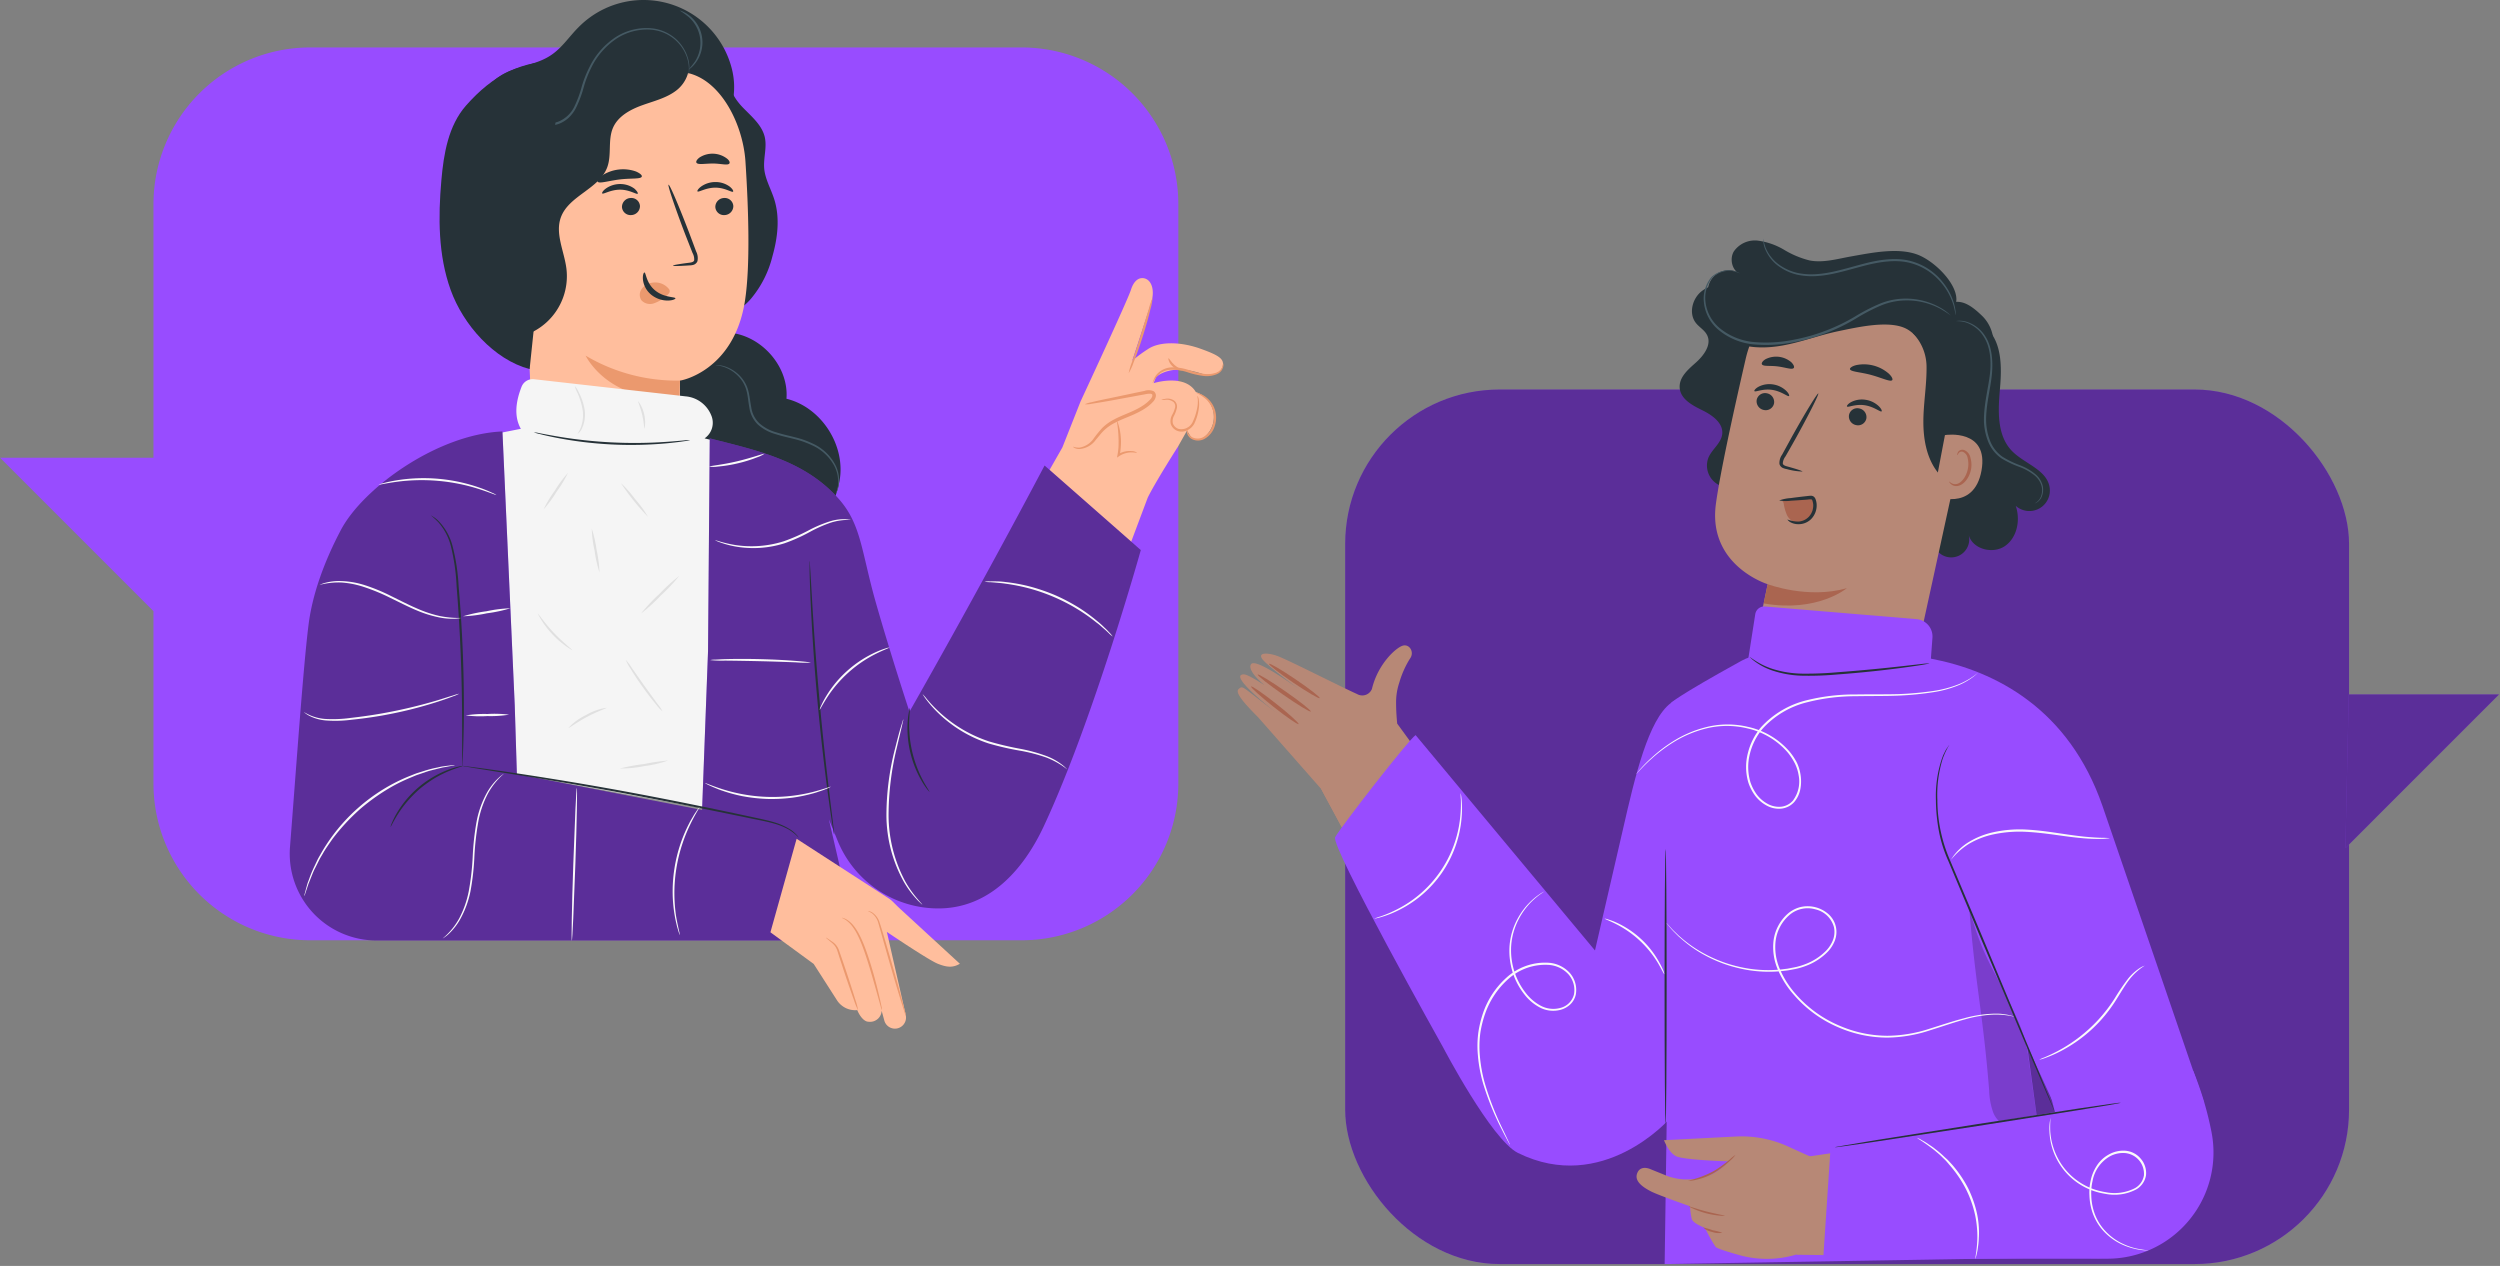 <svg xmlns="http://www.w3.org/2000/svg" width="628" height="318" style=""><rect width="100%" height="100%" fill="#808080" stroke="none"/><rect id="backgroundrect" width="100%" height="100%" x="0" y="0" fill="none" stroke="none"/><g class="currentLayer" style=""><title>Layer 1</title><g id="freepik--character-2--inject-2" class=""><rect x="337.91" y="97.848" width="252.17" height="219.68" rx="38.79" style="fill:#984CFF" id="svg_1"/><g style="opacity:0.4" id="svg_2"><rect x="337.91" y="97.848" width="252.17" height="219.68" rx="38.79" id="svg_3"/></g><polygon points="590.01,174.428 627.78,174.428 589.16,213.058 590.01,174.428 " style="fill:#984CFF" id="svg_4"/><g style="opacity:0.4" id="svg_5"><polygon points="590.01,174.428 627.78,174.428 589.16,213.058 590.01,174.428 " id="svg_6"/></g><path d="M331.87,198.178 l-15.83,-18 c-4.28,-4.28 -5.75,-6.34 -4.89,-7.09 c1.14,-1 0.65,-0.67 9.54,6 c0,0 -12.6,-9.63 -8.23,-9.69 c0.77,0 2.91,1.24 5.2,2.74 c-3.12,-2.65 -4,-4.44 -3.39,-5.29 c1,-1.48 8.72,3.87 12.27,6.44 c-2.9,-2.16 -8.43,-6.35 -9.4,-7.67 c-1.34,-1.8 1.37,-1.65 3.57,-0.9 c2.47,0.84 16.12,7.81 20.16,9.61 a2.61,2.61 0 0 0 3.76,-1.27 c1.49,-6.26 6,-10.33 7.72,-10.86 s3.05,1.67 1.82,3.27 A23.86,23.86 0 0 0 351.51,171.448 a15.47,15.47 0 0 0 -0.81,5.13 c0,2 0.14,3.73 0.27,5.18 l14.47,19.85 l-24.2,14 z" style="fill:#b78876" id="svg_7"/><path d="M326.21,181.888 c-0.16,0.22 -3,-1.71 -6.28,-4.32 s-5.84,-4.91 -5.65,-5.12 s3,1.73 6.28,4.32 S326.35,181.658 326.21,181.888 z" style="fill:#aa6550" id="svg_8"/><path d="M329.27,178.728 c-0.16,0.23 -3.27,-1.67 -6.95,-4.23 s-6.54,-4.83 -6.38,-5.05 s3.27,1.66 6.95,4.22 S329.43,178.498 329.27,178.728 z" style="fill:#aa6550" id="svg_9"/><path d="M331.51,175.368 c-0.16,0.23 -3.14,-1.51 -6.65,-3.89 s-6.23,-4.49 -6.08,-4.73 s3.13,1.51 6.65,3.89 S331.66,175.138 331.51,175.368 z" style="fill:#aa6550" id="svg_10"/><path d="M352.32,184.448 l57.68,73.14 l-13.21,30.75 s-15.82,-3.5 -20.62,-10.16 s-44.3,-80 -44.3,-80 z" style="fill:#b78876" id="svg_11"/><path d="M498.74,82.128 c4.15,3.6 4.14,9.94 3.66,15.41 s-0.85,11.7 2.94,15.68 c3.13,3.28 8.8,4.71 9.52,9.18 a5.15,5.15 0 0 1 -8.51,4.67 c1.22,3.53 0.38,7.94 -2.68,10.08 s-8.19,0.82 -9.14,-2.79 a4.53,4.53 0 1 1 -8.89,1.62 " style="fill:#263238" id="svg_12"/><path d="M439.31,119.048 A5.46,5.46 0 1 1 429.21,114.838 c0.95,-2.08 3.2,-3.58 3.42,-5.86 c0.26,-2.75 -2.55,-4.72 -5,-5.92 s-5.41,-2.76 -5.68,-5.52 s2.12,-4.73 4.11,-6.51 s4,-4.54 2.73,-6.91 c-0.63,-1.22 -1.94,-1.91 -2.79,-3 c-1.87,-2.38 -0.89,-6.17 1.5,-8 s5.69,-2.12 8.67,-1.59 s5.78,1.77 8.68,2.64 a36.21,36.21 0 0 0 28.84,-3.78 " style="fill:#263238" id="svg_13"/><path d="M457.02,183.538 a20.08,20.08 0 0 0 23.59,-15.4 l14.19,-65.06 a28.87,28.87 0 0 0 -22.27,-34.9 l-1.48,-0.22 a29.06,29.06 0 0 0 -32.55,22.25 c-3.16,13.73 -6.47,28.94 -7.47,36.41 c-2.07,15.47 13,20.13 13,20.13 l-2.71,13 a20.08,20.08 0 0 0 15.68,23.76 z" style="fill:#b78876" id="svg_14"/><path d="M441.28,100.448 a2.24,2.24 0 0 0 1.8,2.54 a2.13,2.13 0 0 0 2.56,-1.65 a2.22,2.22 0 0 0 -1.79,-2.54 A2.14,2.14 0 0 0 441.28,100.448 z" style="fill:#263238" id="svg_15"/><path d="M440.71,98.248 c0.23,0.33 2.08,-0.67 4.46,-0.31 s3.93,1.79 4.23,1.54 c0.15,-0.11 -0.06,-0.67 -0.73,-1.33 a6.12,6.12 0 0 0 -3.34,-1.59 a5.89,5.89 0 0 0 -3.6,0.6 C440.92,97.618 440.6,98.098 440.71,98.248 z" style="fill:#263238" id="svg_16"/><path d="M464.47,104.248 a2.23,2.23 0 0 0 1.8,2.54 a2.13,2.13 0 0 0 2.56,-1.66 a2.22,2.22 0 0 0 -1.8,-2.53 A2.12,2.12 0 0 0 464.47,104.248 z" style="fill:#263238" id="svg_17"/><path d="M463.97,102.108 c0.23,0.32 2.08,-0.67 4.45,-0.31 s3.94,1.79 4.24,1.54 c0.14,-0.11 -0.06,-0.67 -0.74,-1.33 a6.12,6.12 0 0 0 -3.34,-1.59 a5.89,5.89 0 0 0 -3.6,0.6 C464.21,101.448 463.85,101.958 463.97,102.108 z" style="fill:#263238" id="svg_18"/><path d="M452.78,118.448 c0,-0.14 -1.41,-0.61 -3.75,-1.26 c-0.6,-0.15 -1.15,-0.36 -1.19,-0.79 a3.14,3.14 0 0 1 0.66,-1.73 q1.19,-2.07 2.47,-4.35 c3.45,-6.21 6,-11.34 5.79,-11.48 s-3.25,4.78 -6.7,11 l-2.4,4.38 a3.6,3.6 0 0 0 -0.66,2.34 a1.54,1.54 0 0 0 0.87,1 a4.26,4.26 0 0 0 1,0.29 A15.94,15.94 0 0 0 452.78,118.448 z" style="fill:#263238" id="svg_19"/><path d="M464.71,92.718 c0.14,0.68 2.56,0.72 5.29,1.46 s4.87,1.83 5.33,1.31 c0.2,-0.25 -0.1,-0.92 -0.91,-1.67 a9.52,9.52 0 0 0 -8.09,-2.11 C465.21,91.968 464.66,92.448 464.71,92.718 z" style="fill:#263238" id="svg_20"/><path d="M442.59,91.508 c0.34,0.6 2,0.28 4,0.54 s3.58,0.9 4,0.39 c0.21,-0.25 0,-0.83 -0.62,-1.45 a5.87,5.87 0 0 0 -6.5,-0.74 C442.75,90.698 442.44,91.218 442.59,91.508 z" style="fill:#263238" id="svg_21"/><path d="M480.52,83.688 l0.07,0.08 a12.26,12.26 0 0 1 3.36,8.52 v0.31 c0,4.5 -0.81,9 -0.8,13.45 s0.87,9.19 3.68,12.69 c1.15,1.45 3.39,2.65 4.7,1.35 a3.8,3.8 0 0 0 0.85,-1.94 c2.38,-10.51 6.66,-19.51 8.27,-30.63 a9.47,9.47 0 0 0 -2.77,-8.2 c-2.08,-2 -4.67,-4.16 -7.44,-3.31 s-6.82,5.2 -9.13,7 " style="fill:#263238" id="svg_22"/><path d="M488.57,109.298 c0.28,-0.08 11.07,-1.59 9.18,8.92 s-12,6.45 -12,6.14 S488.57,109.298 488.57,109.298 z" style="fill:#b78876" id="svg_23"/><path d="M489.67,120.958 s0.16,0.16 0.44,0.35 a1.87,1.87 0 0 0 1.37,0.28 c1.18,-0.21 2.43,-1.8 2.82,-3.69 a6.16,6.16 0 0 0 0,-2.71 a2.16,2.16 0 0 0 -1.13,-1.65 a0.94,0.94 0 0 0 -1.17,0.31 c-0.19,0.26 -0.16,0.49 -0.22,0.49 s-0.19,-0.21 0,-0.63 a1.16,1.16 0 0 1 0.53,-0.58 a1.41,1.41 0 0 1 1.06,-0.09 a2.63,2.63 0 0 1 1.62,2 a6.31,6.31 0 0 1 0.11,3 c-0.45,2.11 -1.89,3.89 -3.48,4.06 a2,2 0 0 1 -1.63,-0.58 C489.64,121.208 489.63,120.968 489.67,120.958 z" style="fill:#aa6550" id="svg_24"/><path d="M490.56,77.698 c3.22,-3.85 -3,-10.95 -8,-13.36 s-12.2,-0.87 -17.64,0.09 c-3.43,0.61 -6.91,1.65 -10.33,1 a23.28,23.28 0 0 1 -6.44,-2.69 A17.43,17.43 0 0 0 441.61,60.448 a6.44,6.44 0 0 0 -6.07,2.71 c-1.19,2 -0.36,5.13 1.88,5.78 a5.24,5.24 0 1 0 -2.79,9.4 c-1.33,-1.36 -3.91,0.19 -4,2.09 s1.41,3.51 3,4.52 c4.11,2.58 9.33,2.71 14.11,1.85 s9.36,-2.64 14.12,-3.62 s12.75,-2.84 17.05,-0.57 c3.16,1.66 4.9,6 6.91,5.41 a6.53,6.53 0 0 0 4,-4.26 a19,19 0 0 0 0.67,-6 " style="fill:#263238" id="svg_25"/><path d="M511.13,126.448 a1.62,1.62 0 0 0 0.55,-0.24 a3.13,3.13 0 0 0 1.14,-1.3 a4.59,4.59 0 0 0 0.34,-2.72 a5.46,5.46 0 0 0 -1.88,-3.08 a13.7,13.7 0 0 0 -3.79,-2.21 a24.61,24.61 0 0 1 -4.43,-2.14 a8.84,8.84 0 0 1 -3.21,-4.17 a14.62,14.62 0 0 1 -0.93,-5.68 c0.1,-4 1.21,-7.75 1.48,-11.28 s-0.18,-6.84 -1.68,-9.13 a8.47,8.47 0 0 0 -5,-3.75 a5.84,5.84 0 0 0 -1.71,-0.17 a2.21,2.21 0 0 0 -0.59,0.09 a8.72,8.72 0 0 1 2.25,0.28 a8.44,8.44 0 0 1 4.72,3.75 c1.39,2.22 1.87,5.44 1.52,8.89 s-1.42,7.2 -1.54,11.31 a15,15 0 0 0 1,5.88 a9.32,9.32 0 0 0 3.43,4.39 a25.25,25.25 0 0 0 4.53,2.14 a13.7,13.7 0 0 1 3.71,2.08 a5.25,5.25 0 0 1 1.84,2.86 a4.34,4.34 0 0 1 -0.24,2.57 A3.44,3.44 0 0 1 511.13,126.448 z" style="fill:#455a64" id="svg_26"/><path d="M437.08,68.688 a1.81,1.81 0 0 0 -0.46,-0.25 a3.88,3.88 0 0 0 -0.58,-0.23 a5,5 0 0 0 -0.85,-0.21 a6.33,6.33 0 0 0 -5.3,1.62 h0 a8.48,8.48 0 0 0 -1.88,6.26 a10.42,10.42 0 0 0 3.86,7.13 a16.13,16.13 0 0 0 8.74,3.51 a35.64,35.64 0 0 0 10.38,-0.63 a46.92,46.92 0 0 0 15.3,-5.92 a46.57,46.57 0 0 1 6.32,-3.27 a16.8,16.8 0 0 1 6,-1.23 a17.91,17.91 0 0 1 8.62,2 a30,30 0 0 1 2.79,1.77 a12.26,12.26 0 0 0 -2.69,-2 a17.64,17.64 0 0 0 -8.73,-2.23 a17.22,17.22 0 0 0 -6.16,1.19 a47.17,47.17 0 0 0 -6.39,3.27 a47.22,47.22 0 0 1 -15.16,5.81 a35.41,35.41 0 0 1 -10.23,0.65 a15.75,15.75 0 0 1 -8.49,-3.36 a10.05,10.05 0 0 1 -3.76,-6.81 a8.14,8.14 0 0 1 1.72,-6 h0 a6.21,6.21 0 0 1 5.06,-1.67 A10.81,10.81 0 0 1 437.08,68.688 z" style="fill:#455a64" id="svg_27"/><path d="M442.93,59.938 a6,6 0 0 0 0.37,2.36 a9.92,9.92 0 0 0 4.14,5 a12.41,12.41 0 0 0 4.19,1.74 a17.78,17.78 0 0 0 5.2,0.27 c3.67,-0.27 7.51,-1.53 11.54,-2.57 s8.06,-1.59 11.54,-0.66 a15,15 0 0 1 7.84,5.09 a15.59,15.59 0 0 1 3,5.64 c0.4,1.47 0.45,2.33 0.52,2.32 a4.77,4.77 0 0 0 0,-0.62 a12.43,12.43 0 0 0 -0.29,-1.75 a15.08,15.08 0 0 0 -2.91,-5.83 a15.29,15.29 0 0 0 -8,-5.33 c-3.6,-1 -7.74,-0.43 -11.79,0.62 s-7.86,2.31 -11.45,2.6 a17.62,17.62 0 0 1 -5.07,-0.21 a12.45,12.45 0 0 1 -4.08,-1.62 a10,10 0 0 1 -4.14,-4.74 A14.24,14.24 0 0 1 442.93,59.938 z" style="fill:#455a64" id="svg_28"/><path d="M448.04,126.298 a11.38,11.38 0 0 0 0.81,3 a3.67,3.67 0 0 0 2.25,2 a3.28,3.28 0 0 0 3,-0.91 a5.31,5.31 0 0 0 1.41,-2.94 c0.16,-1 0,-2.25 -1,-2.57 a2.56,2.56 0 0 0 -1.23,0 l-5.54,1 " style="fill:#aa6550" id="svg_29"/><path d="M449.01,130.498 a7.8,7.8 0 0 0 2.76,0.52 a3.92,3.92 0 0 0 2.58,-1.18 a4.16,4.16 0 0 0 1.11,-3.23 a3.64,3.64 0 0 0 -0.2,-0.88 c-0.13,-0.27 -0.09,-0.25 -0.32,-0.28 s-0.59,0 -0.89,0.05 l-0.93,0.07 c-1.2,0.09 -2.28,0.16 -3.19,0.21 a9.52,9.52 0 0 1 -3,-0.06 a10.17,10.17 0 0 1 2.91,-0.6 c0.9,-0.13 2,-0.26 3.17,-0.4 l0.92,-0.1 a9,9 0 0 1 1,-0.09 a1.25,1.25 0 0 1 0.73,0.26 a1.46,1.46 0 0 1 0.41,0.61 a4.34,4.34 0 0 1 0.26,1.12 a4.91,4.91 0 0 1 -1.43,3.93 a4.47,4.47 0 0 1 -3.17,1.23 a4.14,4.14 0 0 1 -2.18,-0.61 C449.21,130.788 448.98,130.538 449.01,130.498 z" style="fill:#263238" id="svg_30"/><path d="M444.05,146.748 s10.08,3.82 19.89,1 c0,0 -7.4,6.21 -20.9,3.83 z" style="fill:#aa6550" id="svg_31"/><path d="M459.43,290.118 a11.59,11.59 0 0 1 -1.38,-1.06 c-0.43,-0.35 -1,-0.78 -1.61,-1.24 s-1.35,-1 -2.2,-1.55 s-1.73,-1.15 -2.76,-1.72 s-2.12,-1.17 -3.29,-1.77 a51.32,51.32 0 0 0 -16.32,-4.88 c-1.31,-0.14 -2.55,-0.3 -3.72,-0.33 s-2.26,-0.08 -3.25,-0.07 s-1.9,0.06 -2.69,0.09 s-1.47,0.09 -2,0.15 a10.53,10.53 0 0 1 -1.73,0.12 a13.16,13.16 0 0 1 1.71,-0.32 a20,20 0 0 1 2,-0.24 c0.79,-0.06 1.69,-0.17 2.7,-0.17 s2.1,-0.06 3.28,0 s2.44,0.16 3.76,0.28 a54.7,54.7 0 0 1 8.46,1.74 a53,53 0 0 1 8,3.19 c1.17,0.62 2.3,1.19 3.29,1.83 s1.93,1.21 2.75,1.79 s1.54,1.14 2.17,1.62 s1.15,0.94 1.56,1.32 A10.54,10.54 0 0 1 459.43,290.118 z" style="fill:#fafafa" id="svg_32"/><path d="M400.66,238.758 l8.2,-35.53 c3.14,-13.36 6.86,-26.2 13.11,-27.72 v4.13 L419.29,281.148 s-16.71,19 -38,8.46 c-6.66,-3.31 -18.81,-26.56 -18.81,-26.56 S334.21,212.608 335.39,210.318 s18.45,-24.55 20.21,-25.66 z" style="fill:#984CFF" id="svg_33"/><path d="M485.04,165.448 c16.3,3.12 34.65,12.63 43.1,37 c3.08,8.9 25.52,74.51 25.52,74.51 l-38.27,-0.8 L509.21,262.648 l3,21.95 l2.59,31.3 l-96.64,1.63 l0.68,-47.16 l0.93,-93.8 s1.08,-1.42 17.75,-10.61 C447.86,160.248 485.04,165.448 485.04,165.448 z" style="fill:#984CFF" id="svg_34"/><g style="opacity:0.2" id="svg_35"><path d="M494.68,228.188 c1.59,19.8 3.41,25.92 5,45.72 a17.58,17.58 0 0 0 1,5.5 a6,6 0 0 0 4,3.65 c2.82,0.57 6.48,2.61 7.27,-0.15 l-2.67,-19.07 a37.61,37.61 0 0 0 -2.64,-8.05 c-5.93,-13.17 -8.12,-13.94 -12,-27.6 " id="svg_36"/></g><path d="M437.51,176.108 l0.32,-2.06 l3.09,-19.76 a2.3,2.3 0 0 1 2.46,-1.94 l38.05,3.18 a4.37,4.37 0 0 1 4,4.68 l-0.85,11.48 l-11.88,15.5 l-17.11,2.67 " style="fill:#984CFF" id="svg_37"/><path d="M418.4,213.258 c0.15,0 0.26,15.48 0.26,34.57 s-0.11,34.57 -0.26,34.57 s-0.26,-15.48 -0.26,-34.57 S418.26,213.258 418.4,213.258 z" style="fill:#263238" id="svg_38"/><path d="M516.21,279.338 s0,-0.07 -0.12,-0.22 s-0.19,-0.4 -0.32,-0.68 l-1.16,-2.63 l-4.17,-9.71 l-13.59,-32.11 c-2.64,-6.28 -5.15,-12.26 -7.43,-17.71 a33.36,33.36 0 0 1 -2.46,-8 a44.13,44.13 0 0 1 -0.66,-7.3 a29.44,29.44 0 0 1 1.52,-10.45 l0.31,-0.83 l0.35,-0.7 a6.14,6.14 0 0 1 0.6,-1.06 l0.42,-0.62 a1.75,1.75 0 0 1 0.16,-0.2 a20.55,20.55 0 0 0 -1.65,3.48 a30.24,30.24 0 0 0 -1.34,10.38 a38.16,38.16 0 0 0 3.19,15.15 l7.47,17.69 l13.45,32.17 l4,9.77 l1.07,2.67 l0.27,0.7 A1.21,1.21 0 0 1 516.21,279.338 z" style="fill:#263238" id="svg_39"/><path d="M496.9,168.938 a12.53,12.53 0 0 1 -1.11,1 a17.19,17.19 0 0 1 -3.65,2.13 a27.4,27.4 0 0 1 -6.42,1.8 a79.61,79.61 0 0 1 -8.8,0.87 c-3.28,0.14 -6.86,0.08 -10.7,0.15 a49.52,49.52 0 0 0 -12.1,1.48 a22.3,22.3 0 0 0 -11.38,6.71 a15.71,15.71 0 0 0 -3.16,6.24 a13.36,13.36 0 0 0 0.12,7.15 a11.35,11.35 0 0 0 1.67,3.2 a8.43,8.43 0 0 0 2.7,2.28 a5.88,5.88 0 0 0 3.34,0.7 a4.57,4.57 0 0 0 2.94,-1.5 a8,8 0 0 0 1.48,-6.33 a10.39,10.39 0 0 0 -1,-3.12 a15.25,15.25 0 0 0 -1.77,-2.69 a18.84,18.84 0 0 0 -10.26,-6.07 a21.79,21.79 0 0 0 -10.49,0.12 a28.76,28.76 0 0 0 -8,3.43 a38.24,38.24 0 0 0 -5.32,4 c-1.37,1.2 -2.34,2.24 -3,2.92 l-0.74,0.8 a1.84,1.84 0 0 1 -0.27,0.26 a32.57,32.57 0 0 1 3.9,-4.13 a36,36 0 0 1 5.3,-4.06 a28.71,28.71 0 0 1 8.1,-3.54 a22,22 0 0 1 10.68,-0.18 a19.21,19.21 0 0 1 10.53,6.19 A15.68,15.68 0 0 1 451.31,191.448 a10.82,10.82 0 0 1 1,3.27 a10.5,10.5 0 0 1 -0.06,3.49 a6.93,6.93 0 0 1 -1.53,3.25 a5.07,5.07 0 0 1 -3.26,1.67 a6.33,6.33 0 0 1 -3.64,-0.75 a9,9 0 0 1 -2.87,-2.42 a11.85,11.85 0 0 1 -1.76,-3.36 a13.8,13.8 0 0 1 -0.12,-7.43 a16,16 0 0 1 3.27,-6.45 a22.88,22.88 0 0 1 11.64,-6.85 A49.71,49.71 0 0 1 466.21,174.448 c3.85,-0.06 7.43,0 10.69,-0.09 a80.12,80.12 0 0 0 8.77,-0.79 a28.36,28.36 0 0 0 6.4,-1.7 a18.27,18.27 0 0 0 3.66,-2 c0.4,-0.27 0.67,-0.52 0.87,-0.66 A2.08,2.08 0 0 1 496.9,168.938 z" style="fill:#fafafa" id="svg_40"/><path d="M529.97,210.558 a1.93,1.93 0 0 1 -0.43,0.07 c-0.28,0 -0.69,0.07 -1.23,0.09 a39.61,39.61 0 0 1 -4.53,-0.11 c-1.91,-0.14 -4.17,-0.43 -6.67,-0.78 s-5.24,-0.72 -8.14,-0.87 a31.38,31.38 0 0 0 -8.09,0.61 a20.4,20.4 0 0 0 -6.18,2.35 a17.79,17.79 0 0 0 -4.56,4 a1.42,1.42 0 0 1 0.22,-0.37 a7.2,7.2 0 0 1 0.72,-1 a13.78,13.78 0 0 1 3.43,-3 a20.1,20.1 0 0 1 6.26,-2.5 a30.69,30.69 0 0 1 8.23,-0.66 c2.93,0.15 5.68,0.55 8.18,0.92 s4.74,0.7 6.63,0.88 s3.44,0.26 4.5,0.27 A13.52,13.52 0 0 1 529.97,210.558 z" style="fill:#fafafa" id="svg_41"/><path d="M505.94,255.388 a20.15,20.15 0 0 0 -5.74,-0.49 a31.14,31.14 0 0 0 -6.67,1.19 c-2.55,0.69 -5.4,1.7 -8.6,2.69 a35.4,35.4 0 0 1 -10.78,1.87 a30.88,30.88 0 0 1 -12.28,-2.55 a30.55,30.55 0 0 1 -11.2,-8.14 a23.29,23.29 0 0 1 -4,-6.22 a14.22,14.22 0 0 1 -1.15,-7.51 a10.93,10.93 0 0 1 3.55,-6.69 a7.79,7.79 0 0 1 3.37,-1.72 a7.89,7.89 0 0 1 6.93,1.87 a6,6 0 0 1 1.8,3.11 a6.07,6.07 0 0 1 -0.27,3.51 a8.44,8.44 0 0 1 -1.87,2.87 a14.91,14.91 0 0 1 -5.49,3.49 a16.76,16.76 0 0 1 -3,0.83 c-0.5,0.09 -1,0.2 -1.49,0.27 l-1.49,0.18 a32.47,32.47 0 0 1 -10.91,-0.77 a34,34 0 0 1 -8.43,-3.24 a31.12,31.12 0 0 1 -5.61,-3.88 l-1,-0.87 l-0.82,-0.83 a13.89,13.89 0 0 1 -1.24,-1.34 l-0.72,-0.86 a2.08,2.08 0 0 1 -0.22,-0.3 a2.48,2.48 0 0 1 0.27,0.27 l0.75,0.82 a14.89,14.89 0 0 0 1.27,1.3 l0.83,0.81 l1,0.85 a31.58,31.58 0 0 0 5.61,3.77 a34,34 0 0 0 8.37,3.14 a32.13,32.13 0 0 0 10.79,0.7 l1.46,-0.18 c0.49,-0.08 1,-0.19 1.48,-0.28 a16.19,16.19 0 0 0 2.93,-0.82 a14.51,14.51 0 0 0 5.31,-3.39 a8,8 0 0 0 1.76,-2.71 a5.73,5.73 0 0 0 0.25,-3.23 a6.26,6.26 0 0 0 -4.67,-4.48 a7,7 0 0 0 -6.61,1.51 a10.33,10.33 0 0 0 -3.37,6.37 a13.87,13.87 0 0 0 1.1,7.23 a23.22,23.22 0 0 0 3.88,6.09 a30.14,30.14 0 0 0 11,8 a30.67,30.67 0 0 0 12.09,2.56 a35.16,35.16 0 0 0 10.68,-1.8 c3.19,-1 6,-1.94 8.63,-2.61 a30.92,30.92 0 0 1 6.73,-1.11 a19.94,19.94 0 0 1 2.49,0 c0.71,0.11 1.32,0.16 1.8,0.27 l1.09,0.27 A1.62,1.62 0 0 1 505.94,255.388 z" style="fill:#fafafa" id="svg_42"/><path d="M418.07,244.718 c-0.09,0 -0.55,-1 -1.52,-2.68 a26.1,26.1 0 0 0 -10.67,-9.95 c-1.7,-0.86 -2.82,-1.24 -2.79,-1.33 a3,3 0 0 1 0.82,0.19 a16.28,16.28 0 0 1 2.13,0.8 a23.37,23.37 0 0 1 6.24,4.17 a23,23 0 0 1 4.59,5.94 a17.43,17.43 0 0 1 1,2.06 A3.11,3.11 0 0 1 418.07,244.718 z" style="fill:#fafafa" id="svg_43"/><path d="M379.27,287.518 s-0.07,-0.08 -0.16,-0.25 s-0.24,-0.44 -0.41,-0.75 c-0.36,-0.66 -0.88,-1.65 -1.52,-2.93 a68.54,68.54 0 0 1 -4.58,-11.27 a36.42,36.42 0 0 1 -1.43,-8.29 a25.86,25.86 0 0 1 0.19,-4.7 a28.06,28.06 0 0 1 1.18,-4.85 a21.14,21.14 0 0 1 5.87,-8.88 a14.37,14.37 0 0 1 10.67,-3.75 a7.92,7.92 0 0 1 5.26,2.56 a6.46,6.46 0 0 1 1.49,5.47 a4.86,4.86 0 0 1 -1.42,2.47 a5.79,5.79 0 0 1 -2.44,1.33 a7.2,7.2 0 0 1 -5.23,-0.63 a11.94,11.94 0 0 1 -3.81,-3.25 a17.52,17.52 0 0 1 -2.41,-4.07 A18,18 0 0 1 379.21,237.448 a17,17 0 0 1 2,-6.65 a17.36,17.36 0 0 1 3.14,-4.2 a16.32,16.32 0 0 1 2.57,-2.09 c0.31,-0.21 0.57,-0.34 0.74,-0.44 l0.26,-0.13 s-0.32,0.23 -0.94,0.66 a18.18,18.18 0 0 0 -2.49,2.14 a17.79,17.79 0 0 0 -3,4.19 a16.8,16.8 0 0 0 -1.87,6.54 a17.56,17.56 0 0 0 1.36,8.1 a17.28,17.28 0 0 0 2.36,3.95 a11.57,11.57 0 0 0 3.68,3.11 a6.7,6.7 0 0 0 4.88,0.58 a4.7,4.7 0 0 0 3.49,-3.44 a6,6 0 0 0 -1.38,-5 a7.4,7.4 0 0 0 -4.92,-2.38 a13.87,13.87 0 0 0 -10.28,3.61 a20.83,20.83 0 0 0 -5.75,8.66 a27.07,27.07 0 0 0 -1.19,4.75 a25.91,25.91 0 0 0 -0.21,4.62 a36.65,36.65 0 0 0 1.36,8.21 a73.11,73.11 0 0 0 4.4,11.28 l1.43,3 c0.15,0.32 0.27,0.58 0.37,0.78 S379.27,287.518 379.27,287.518 z" style="fill:#fafafa" id="svg_44"/><path d="M366.92,199.238 s0.05,0.14 0.09,0.41 a12.18,12.18 0 0 1 0.15,1.22 a25.56,25.56 0 0 1 0,4.49 a28.54,28.54 0 0 1 -16.12,23.43 a25.71,25.71 0 0 1 -4.19,1.61 c-0.5,0.16 -0.91,0.23 -1.18,0.3 s-0.42,0.08 -0.42,0.06 a12.79,12.79 0 0 1 1.54,-0.55 a31.56,31.56 0 0 0 4.09,-1.75 a29.27,29.27 0 0 0 15.92,-23.14 a32.55,32.55 0 0 0 0.17,-4.44 A12.7,12.7 0 0 1 366.92,199.238 z" style="fill:#fafafa" id="svg_45"/><path d="M538.72,242.598 a14.62,14.62 0 0 0 -3.86,3.52 c-1,1.29 -2,3 -3.13,4.8 a37,37 0 0 1 -4.27,5.65 A36,36 0 0 1 517.21,264.278 a30.06,30.06 0 0 1 -3.58,1.53 a7.84,7.84 0 0 1 -1.38,0.4 a7.66,7.66 0 0 1 1.3,-0.59 c0.84,-0.37 2.06,-0.89 3.49,-1.67 a38.5,38.5 0 0 0 10,-7.73 a38,38 0 0 0 4.25,-5.55 a52.18,52.18 0 0 1 3.25,-4.78 a12.63,12.63 0 0 1 2.87,-2.65 a6.25,6.25 0 0 1 0.93,-0.51 C538.6,242.628 538.72,242.578 538.72,242.598 z" style="fill:#fafafa" id="svg_46"/><path d="M484.68,166.648 a1.59,1.59 0 0 1 -0.46,0.12 l-1.33,0.24 c-1.16,0.19 -2.84,0.44 -4.91,0.72 c-4.16,0.56 -9.92,1.22 -16.31,1.69 a81.06,81.06 0 0 1 -9,0.32 a25.52,25.52 0 0 1 -7.29,-1.25 a16.19,16.19 0 0 1 -4.45,-2.25 a10.94,10.94 0 0 1 -1.06,-0.85 c-0.22,-0.22 -0.33,-0.33 -0.32,-0.35 s0.52,0.4 1.49,1 a17.85,17.85 0 0 0 4.45,2.06 a25.91,25.91 0 0 0 7.2,1.12 a89,89 0 0 0 9,-0.36 c6.37,-0.47 12.13,-1.06 16.29,-1.53 l4.93,-0.56 A12.65,12.65 0 0 1 484.68,166.648 z" style="fill:#263238" id="svg_47"/><path d="M553.21,284.038 a26.87,26.87 0 0 1 -26.11,32 l-75.75,-0.84 l2,-24.53 L518.21,280.928 " style="fill:#b78876" id="svg_48"/><path d="M457.99,291.738 c-0.35,0.11 -4.72,-1.85 -8.64,-3.66 a28.24,28.24 0 0 0 -13.3,-2.58 l-18.06,0.92 s1.11,3 3,4 S434.21,291.738 434.21,291.738 l-0.58,0.59 a13,13 0 0 1 -9,3.94 l-1.73,0 a16.78,16.78 0 0 1 -3.77,-0.74 l-4.45,-1.8 c-1.35,-0.6 -2.77,-0.51 -3.36,0.85 s-0.14,2.92 3.54,4.77 c2.05,1 9.67,3.67 9.67,3.67 a17.94,17.94 0 0 0 0.45,3.22 c0.33,1.11 3.32,2.22 3.32,2.22 a39.84,39.84 0 0 0 2.66,4.76 c0.35,0.4 3.06,1.25 5.95,2.06 a25.69,25.69 0 0 0 14.23,-0.11 l6.88,-2.06 v-21 " style="fill:#b78876" id="svg_49"/><path d="M433.29,305.448 a20.47,20.47 0 0 1 -9.11,-2.4 c0,-0.12 2,0.64 4.53,1.29 S433.3,305.298 433.29,305.448 z" style="fill:#aa6550" id="svg_50"/><path d="M432.65,309.658 a4.62,4.62 0 0 1 -2.54,-0.19 a4.69,4.69 0 0 1 -2.28,-1.12 a15.08,15.08 0 0 1 2.4,0.69 A16.26,16.26 0 0 1 432.65,309.658 z" style="fill:#aa6550" id="svg_51"/><path d="M435.95,290.108 a7.68,7.68 0 0 1 -1.39,1.49 a22.26,22.26 0 0 1 -3.94,3 a15.52,15.52 0 0 1 -4.61,1.78 a6.65,6.65 0 0 1 -2,0.22 a26.33,26.33 0 0 0 6.42,-2.39 a30.7,30.7 0 0 0 3.95,-2.83 A11.38,11.38 0 0 1 435.95,290.108 z" style="fill:#aa6550" id="svg_52"/><path d="M459.83,288.448 l-1.84,27.74 l71.35,0 a26.65,26.65 0 0 0 13.75,-3.81 h0 a26.68,26.68 0 0 0 12.44,-28 a82.08,82.08 0 0 0 -4.6,-15.39 l-35.88,5.91 l1.15,4.46 z" style="fill:#984CFF" id="svg_53"/><path d="M532.73,277.028 a5.82,5.82 0 0 1 -0.72,0.16 l-2.09,0.38 L522.21,278.848 l-25.36,4 l-25.39,3.89 l-7.7,1.12 l-2.1,0.28 a6.5,6.5 0 0 1 -0.74,0.06 a3.54,3.54 0 0 1 0.73,-0.17 l2.08,-0.37 l7.68,-1.29 l25.36,-4 L522.21,278.448 l7.7,-1.12 l2.1,-0.28 A3.4,3.4 0 0 1 532.73,277.028 z" style="fill:#263238" id="svg_54"/><path d="M496.21,316.208 c-0.13,0 0.43,-2 0.5,-5.27 a22.76,22.76 0 0 0 -0.11,-2.66 a25,25 0 0 0 -0.44,-3 a27.93,27.93 0 0 0 -2.32,-6.58 a30.1,30.1 0 0 0 -3.9,-5.8 l-1,-1.17 c-0.34,-0.38 -0.71,-0.71 -1.05,-1.05 c-0.67,-0.69 -1.38,-1.24 -2,-1.77 c-2.55,-2 -4.36,-3 -4.3,-3.09 a7.73,7.73 0 0 1 1.27,0.65 a13.44,13.44 0 0 1 1.44,0.87 c0.53,0.38 1.19,0.75 1.82,1.29 a23,23 0 0 1 2.06,1.74 c0.35,0.34 0.74,0.66 1.09,1 l1.09,1.18 a29.33,29.33 0 0 1 4,5.87 a27.7,27.7 0 0 1 2.32,6.72 a22.39,22.39 0 0 1 0.4,3.09 a19,19 0 0 1 0,2.7 a17.58,17.58 0 0 1 -0.2,2.23 a11.09,11.09 0 0 1 -0.29,1.65 A8.43,8.43 0 0 1 496.21,316.208 z" style="fill:#fafafa" id="svg_55"/><path d="M539.65,314.118 a15,15 0 0 1 -3.31,-0.39 a17.13,17.13 0 0 1 -3.7,-1.31 a14.69,14.69 0 0 1 -4.17,-3.1 a13.28,13.28 0 0 1 -3.07,-5.5 a14.79,14.79 0 0 1 -0.53,-3.5 a13.6,13.6 0 0 1 0.3,-3.73 a11,11 0 0 1 1.48,-3.67 a8.3,8.3 0 0 1 3,-2.86 a7.44,7.44 0 0 1 4.19,-1 a5.59,5.59 0 0 1 3.91,2 a5.48,5.48 0 0 1 1.32,4.21 a5,5 0 0 1 -2.46,3.52 a11.72,11.72 0 0 1 -7.88,1.08 a16.45,16.45 0 0 1 -13.91,-15.76 a11.82,11.82 0 0 1 0.28,-3.32 a27.82,27.82 0 0 0 -0.08,3.31 a17,17 0 0 0 2.85,8.42 A16.32,16.32 0 0 0 528.79,299.448 a11.29,11.29 0 0 0 7.54,-1 a4.5,4.5 0 0 0 2.22,-3.15 a5.22,5.22 0 0 0 -4.77,-5.65 a6.91,6.91 0 0 0 -3.89,0.89 a9,9 0 0 0 -4.25,6.18 a13.12,13.12 0 0 0 -0.31,3.62 a14.37,14.37 0 0 0 0.49,3.39 a12.85,12.85 0 0 0 2.92,5.37 a14.59,14.59 0 0 0 4,3.09 a17.57,17.57 0 0 0 3.62,1.37 C538.46,314.028 539.66,314.048 539.65,314.118 z" style="fill:#fafafa" id="svg_56"/></g><g id="freepik--character-1--inject-2" class=""><path d="M256.62,11.918 H77.93 a39.38,39.38 0 0 0 -39.38,39.38 v63.68 H-9.155273374972239e-7 l38.55,38.55 v43.29 a39.38,39.38 0 0 0 39.38,39.38 H256.62 a39.38,39.38 0 0 0 39.38,-39.38 V51.298 A39.38,39.38 0 0 0 256.62,11.918 z" style="fill:#984CFF" id="svg_57"/><path d="M183.62,18.648 c-1.13,2.93 0.81,6.12 3,8.38 s4.81,4.4 5.5,7.46 c0.57,2.57 -0.38,5.24 -0.15,7.86 s1.68,5.09 2.5,7.65 c1.49,4.64 0.89,9.71 -0.44,14.4 a26.47,26.47 0 0 1 -5.36,10.61 a14.14,14.14 0 0 1 -10.48,5 a4.14,4.14 0 0 1 -3.1,-1.12 a5,5 0 0 1 -0.89,-2.75 a268.13,268.13 0 0 1 0,-60.6 " style="fill:#263238" id="svg_58"/><path d="M181.51,83.538 c8.7,-0.38 16.74,7.95 16.05,16.63 c8.81,2.15 15,11.84 13.31,20.74 c-0.57,2.94 -1.88,5.74 -2.06,8.72 c-0.2,3.26 1,6.43 1.59,9.63 a30.34,30.34 0 0 1 -1.74,17.36 c-1.37,3.31 -3.93,6.73 -7.51,6.83 a7.4,7.4 0 0 1 -6,-3.53 a18.61,18.61 0 0 1 -2.42,-6.83 c-1.55,-7.82 -2,-15.85 -4.16,-23.52 S182.21,114.338 175.28,110.448 c-3.83,-2.16 -8.43,-3.18 -11.48,-6.35 a12.47,12.47 0 0 1 -2.25,-12.9 a16.44,16.44 0 0 1 9.8,-9.15 " style="fill:#263238" id="svg_59"/><path d="M121.29,25.818 c-0.1,-3.72 3.33,-6.59 6.79,-8 s7.31,-1.88 10.39,-4 c2.74,-1.84 4.57,-4.71 6.88,-7 a22.89,22.89 0 0 1 38.5,10.5 c1.33,5.29 0.42,11.55 -3.75,15.07 c-4.84,4.08 -12,3.17 -18.23,1.9 s-13.23,-2.52 -18.41,1.13 c-3.12,2.19 -4.92,5.77 -6.83,9.08 s-4.3,6.68 -7.91,7.93 s-8.52,-0.91 -8.66,-4.72 " style="fill:#263238" id="svg_60"/><path d="M135.95,26.578 a6.22,6.22 0 0 0 -5.55,6.32 h0 l3.71,84 c0.16,9.92 14.66,15.49 25.28,15.24 h0 c10.73,-0.25 11.07,-5.51 11.21,-14.95 c0.22,-15.76 0.2,-21.68 0.21,-21.59 s13.55,-2.28 16.32,-20 c1.37,-8.79 0.9,-23.21 0.13,-35 c-0.69,-10.61 -7.75,-23.61 -18.32,-22.47 z" style="fill:#ffbe9d" id="svg_61"/><path d="M184.21,51.738 a2.27,2.27 0 0 1 -2.18,2.29 a2.16,2.16 0 0 1 -2.34,-2 a2.26,2.26 0 0 1 2.18,-2.29 A2.16,2.16 0 0 1 184.21,51.738 z" style="fill:#263238" id="svg_62"/><path d="M184.15,48.138 c-0.28,0.3 -2,-1 -4.44,-1 s-4.23,1.24 -4.5,0.94 c-0.13,-0.13 0.16,-0.67 0.94,-1.24 a6.19,6.19 0 0 1 3.59,-1.11 a6,6 0 0 1 3.54,1.13 C184.03,47.448 184.29,48.008 184.15,48.138 z" style="fill:#263238" id="svg_63"/><path d="M160.76,51.738 a2.27,2.27 0 0 1 -2.18,2.29 a2.16,2.16 0 0 1 -2.34,-2 a2.26,2.26 0 0 1 2.18,-2.29 A2.16,2.16 0 0 1 160.76,51.738 z" style="fill:#263238" id="svg_64"/><path d="M160.21,48.648 c-0.28,0.3 -2,-1 -4.44,-1 s-4.23,1.24 -4.49,0.94 c-0.13,-0.13 0.15,-0.67 0.93,-1.24 a6.22,6.22 0 0 1 3.59,-1.12 a6,6 0 0 1 3.54,1.14 C160.04,47.978 160.3,48.518 160.21,48.648 z" style="fill:#263238" id="svg_65"/><path d="M169.06,66.728 c0,-0.14 1.5,-0.4 4,-0.72 c0.62,-0.07 1.21,-0.2 1.32,-0.62 a3.27,3.27 0 0 0 -0.42,-1.85 l-1.86,-4.74 c-2.57,-6.75 -4.44,-12.3 -4.16,-12.4 s2.58,5.29 5.15,12 l1.78,4.77 a3.67,3.67 0 0 1 0.33,2.44 a1.58,1.58 0 0 1 -1,0.92 a3.9,3.9 0 0 1 -1,0.14 C170.6,66.848 169.07,66.868 169.06,66.728 z" style="fill:#263238" id="svg_66"/><path d="M170.81,95.608 a45,45 0 0 1 -23.7,-6.27 s5.77,12.14 23.47,10.44 z" style="fill:#eb996e" id="svg_67"/><path d="M168.04,72.608 a4.39,4.39 0 0 0 -4,-1.62 a4,4 0 0 0 -2.77,1.49 a2.54,2.54 0 0 0 -0.18,2.91 a2.93,2.93 0 0 0 3.2,0.8 a9.14,9.14 0 0 0 3.11,-1.87 a2.66,2.66 0 0 0 0.7,-0.72 a0.81,0.81 0 0 0 0,-0.91 " style="fill:#eb996e" id="svg_68"/><path d="M161.88,68.448 c0.4,0 0.41,2.63 2.68,4.5 s5.09,1.58 5.11,2 c0,0.17 -0.63,0.52 -1.82,0.55 a6.59,6.59 0 0 1 -4.27,-1.47 a5.75,5.75 0 0 1 -2.07,-3.78 C161.4,69.078 161.7,68.448 161.88,68.448 z" style="fill:#263238" id="svg_69"/><path d="M161.21,44.368 c-0.24,0.67 -2.68,0.36 -5.54,0.71 s-5.18,1.14 -5.56,0.54 c-0.17,-0.28 0.23,-0.91 1.16,-1.55 a9.72,9.72 0 0 1 8.46,-1 C160.82,43.538 161.35,44.058 161.21,44.368 z" style="fill:#263238" id="svg_70"/><path d="M183.21,41.078 c-0.43,0.55 -2.11,0 -4.14,0 s-3.73,0.38 -4.12,-0.2 c-0.18,-0.28 0.09,-0.83 0.84,-1.36 a6,6 0 0 1 6.65,0.19 C183.21,40.238 183.42,40.808 183.21,41.078 z" style="fill:#263238" id="svg_71"/><path d="M123.6,84.758 A15.69,15.69 0 0 0 142.28,67.448 c-0.55,-4.35 -2.89,-8.76 -1.38,-12.88 c2,-5.43 9.61,-7.1 11.63,-12.53 c1.17,-3.15 0.12,-6.84 1.45,-9.93 c1.25,-2.9 4.31,-4.57 7.29,-5.65 s6.16,-1.82 8.66,-3.76 s4.05,-5.6 2.44,-8.33 a167.5,167.5 0 0 0 -38.64,9.39 c-2.89,1.08 -5.92,2.38 -7.63,4.94 c-1.8,2.72 -1.71,6.22 -1.56,9.48 c0.74,15.88 -1.68,30.75 -0.94,46.63 " style="fill:#263238" id="svg_72"/><path d="M119.39,79.778 a1,1 0 0 1 -0.29,-0.09 a3.67,3.67 0 0 1 -0.81,-0.4 a5.87,5.87 0 0 1 -2.2,-2.6 a8.72,8.72 0 0 1 -0.58,-5.37 a17.09,17.09 0 0 1 3.21,-6.43 c1.55,-2.16 3.52,-4.35 4.86,-7.14 a11,11 0 0 0 1.17,-4.56 a15.17,15.17 0 0 0 -1,-4.92 a14.94,14.94 0 0 1 -1.05,-5.34 a12,12 0 0 1 5.75,-9.66 a13.76,13.76 0 0 1 5.83,-1.66 a24.53,24.53 0 0 0 5.83,-1 a7.61,7.61 0 0 0 4.1,-3.69 a28.28,28.28 0 0 0 1.94,-5.22 a28.25,28.25 0 0 1 2,-5 a18.91,18.91 0 0 1 6.63,-7.45 a14.34,14.34 0 0 1 8.39,-2.18 a10.79,10.79 0 0 1 6.61,2.71 a10.44,10.44 0 0 1 2.95,4.54 a8.41,8.41 0 0 1 0.41,3.4 a5.13,5.13 0 0 1 -0.2,1.18 s0.07,-0.41 0.1,-1.19 a8.85,8.85 0 0 0 -0.5,-3.33 a10.38,10.38 0 0 0 -9.39,-6.94 a14,14 0 0 0 -8.14,2.18 a18.48,18.48 0 0 0 -6.44,7.3 a27.54,27.54 0 0 0 -1.94,5 a28.5,28.5 0 0 1 -2,5.31 a9.09,9.09 0 0 1 -1.79,2.36 a7.59,7.59 0 0 1 -2.58,1.57 a24.61,24.61 0 0 1 -6,1.06 a13.2,13.2 0 0 0 -5.62,1.59 a11.48,11.48 0 0 0 -5.51,9.22 a14.68,14.68 0 0 0 1,5.18 a15.31,15.31 0 0 1 1.05,5.08 a11.48,11.48 0 0 1 -1.24,4.74 c-1.4,2.86 -3.39,5 -4.95,7.17 a16.76,16.76 0 0 0 -3.22,6.27 a8.48,8.48 0 0 0 0.47,5.22 a6,6 0 0 0 2.08,2.61 C118.99,79.638 119.4,79.738 119.39,79.778 z" style="fill:#455a64" id="svg_73"/><path d="M170.78,2.668 a1.64,1.64 0 0 1 0.69,0.21 a7.06,7.06 0 0 1 1.67,1 a8.57,8.57 0 0 1 1.75,11.71 a7.6,7.6 0 0 1 -1.3,1.45 c-0.36,0.3 -0.58,0.43 -0.6,0.4 a24.86,24.86 0 0 0 1.59,-2 a8.63,8.63 0 0 0 -1.67,-11.23 A22.76,22.76 0 0 0 170.78,2.668 z" style="fill:#455a64" id="svg_74"/><path d="M209.96,124.038 a14.88,14.88 0 0 0 0.51,-1.88 a8.66,8.66 0 0 0 -0.87,-5.09 a11.81,11.81 0 0 0 -5.58,-5.2 a23.23,23.23 0 0 0 -4.35,-1.55 c-1.56,-0.4 -3.21,-0.73 -4.86,-1.27 a11,11 0 0 1 -4.47,-2.44 a7.46,7.46 0 0 1 -2.11,-4.24 c-0.27,-1.49 -0.36,-2.9 -0.69,-4.16 a8.16,8.16 0 0 0 -1.61,-3.18 a9.19,9.19 0 0 0 -4.28,-2.91 c-1.19,-0.36 -1.9,-0.36 -1.9,-0.42 a2.58,2.58 0 0 1 0.51,0 a8.32,8.32 0 0 1 1.45,0.23 a9.07,9.07 0 0 1 4.5,2.87 a8.45,8.45 0 0 1 1.75,3.31 c0.36,1.31 0.47,2.74 0.75,4.18 a6.92,6.92 0 0 0 2,4 a10.64,10.64 0 0 0 4.27,2.31 c1.61,0.52 3.26,0.86 4.83,1.27 A22.34,22.34 0 0 1 204.21,111.448 a12,12 0 0 1 5.7,5.47 a8.62,8.62 0 0 1 0.74,5.29 a6.26,6.26 0 0 1 -0.45,1.39 A2.42,2.42 0 0 1 209.96,124.038 z" style="fill:#455a64" id="svg_75"/><path d="M133.04,92.718 c-9,-2.4 -16.7,-11.17 -19.84,-19.9 s-3.14,-18.26 -2.33,-27.5 c0.58,-6.69 1.76,-13.77 6.2,-18.81 c6.7,-7.6 14,-11.48 24.08,-11.16 " style="fill:#263238" id="svg_76"/><path d="M185.34,112.218 l-8.35,-2.1 a4.75,4.75 0 0 0 1.66,-5.82 a7.65,7.65 0 0 0 -6.38,-4.73 L134.21,95.268 a3,3 0 0 0 -3.19,1.88 q-2.53,6.44 -0.17,10.6 h-0.18 l-7.34,1.46 L110.89,218.948 l81.48,-3.81 z" style="fill:#f5f5f5" id="svg_77"/><path d="M173.36,110.538 a8.61,8.61 0 0 1 -1.53,0.3 c-1,0.16 -2.43,0.33 -4.21,0.51 a98.36,98.36 0 0 1 -27.89,-1.39 c-1.76,-0.35 -3.17,-0.67 -4.14,-0.93 a8.13,8.13 0 0 1 -1.49,-0.44 a8.75,8.75 0 0 1 1.53,0.25 c1,0.19 2.41,0.46 4.17,0.76 a115.46,115.46 0 0 0 27.79,1.38 c1.78,-0.12 3.22,-0.25 4.22,-0.35 A9.89,9.89 0 0 1 173.36,110.538 z" style="fill:#263238" id="svg_78"/><path d="M136.53,127.978 a29.92,29.92 0 0 1 2.85,-4.74 a29.58,29.58 0 0 1 3.29,-4.45 a29.56,29.56 0 0 1 -2.86,4.74 A29.16,29.16 0 0 1 136.53,127.978 z" style="fill:#e0e0e0" id="svg_79"/><path d="M162.79,129.838 a57.29,57.29 0 0 1 -6.83,-8.5 a29.09,29.09 0 0 1 3.62,4.09 A28.19,28.19 0 0 1 162.79,129.838 z" style="fill:#e0e0e0" id="svg_80"/><path d="M150.59,143.788 a30.79,30.79 0 0 1 -1.23,-5.46 a28.81,28.81 0 0 1 -0.71,-5.55 a30.52,30.52 0 0 1 1.23,5.46 A30.74,30.74 0 0 1 150.59,143.788 z" style="fill:#e0e0e0" id="svg_81"/><path d="M170.64,144.648 a44,44 0 0 1 -4.62,4.92 a43.13,43.13 0 0 1 -5,4.55 a43.91,43.91 0 0 1 4.62,-4.92 A45.49,45.49 0 0 1 170.64,144.648 z" style="fill:#e0e0e0" id="svg_82"/><path d="M143.75,163.348 a23.19,23.19 0 0 1 -8.67,-9.19 c0.14,-0.09 1.67,2.31 4.08,4.84 S143.85,163.218 143.75,163.348 z" style="fill:#e0e0e0" id="svg_83"/><path d="M152.39,177.788 c0,0.15 -2.28,0.88 -4.92,2.29 s-4.57,2.89 -4.67,2.76 a14.55,14.55 0 0 1 4.43,-3.23 A14.24,14.24 0 0 1 152.39,177.788 z" style="fill:#e0e0e0" id="svg_84"/><path d="M166.44,178.718 a9.83,9.83 0 0 1 -1.59,-1.71 c-0.92,-1.1 -2.15,-2.67 -3.43,-4.46 s-2.36,-3.46 -3.11,-4.7 a9.94,9.94 0 0 1 -1.1,-2.06 a11.49,11.49 0 0 1 1.41,1.86 l3.23,4.6 l3.29,4.54 A11,11 0 0 1 166.44,178.718 z" style="fill:#e0e0e0" id="svg_85"/><path d="M167.85,191.038 a28.58,28.58 0 0 1 -6,1.4 a29,29 0 0 1 -6.15,0.61 a48.42,48.42 0 0 1 6.07,-1.12 A51.76,51.76 0 0 1 167.85,191.038 z" style="fill:#e0e0e0" id="svg_86"/><path d="M145.1,108.988 c-0.07,0 0.41,-0.6 0.82,-1.66 a8.82,8.82 0 0 0 0.44,-4.34 a17.7,17.7 0 0 0 -1.29,-4.27 a8.07,8.07 0 0 1 -0.68,-1.76 a5.92,5.92 0 0 1 1,1.61 a13.86,13.86 0 0 1 1.47,4.34 a8.13,8.13 0 0 1 -0.61,4.57 A3.23,3.23 0 0 1 145.1,108.988 z" style="fill:#e0e0e0" id="svg_87"/><path d="M160.32,100.768 a9.11,9.11 0 0 1 1.61,6.88 c-0.15,0 -0.17,-1.59 -0.62,-3.48 S160.21,100.848 160.32,100.768 z" style="fill:#e0e0e0" id="svg_88"/><path d="M228.97,178.958 l37.9,-66.57 l4.57,-11.55 s11.82,-25.4 12.64,-28 c0.95,-3 2.62,-3.24 3.7,-2.82 c1.68,0.67 2.22,3.17 1.48,5.76 c-0.26,0.89 -4.85,14.85 -4.85,14.85 a33.53,33.53 0 0 1 3.92,-2.91 c2.91,-2 8.24,-1.9 13.18,-0.14 s6.16,2.69 5.57,4.63 a2.58,2.58 0 0 1 -1.59,1.57 a5,5 0 0 1 -3.65,0.08 c-7.94,-2.7 -11.46,0.88 -11.46,0.88 l-0.59,1.51 s6,-1.91 9.36,0.79 a5,5 0 0 1 1.24,1.44 a6.57,6.57 0 0 1 2.43,11.06 a2.73,2.73 0 0 1 -3,0.76 a3.35,3.35 0 0 1 -1.13,-1.31 a5.78,5.78 0 0 0 -0.55,-0.75 l-2.26,4 s-5.57,8.7 -7.57,12.77 L262.21,194.538 a18.4,18.4 0 0 1 -24,10.65 h0 A18.41,18.41 0 0 1 228.97,178.958 z" style="fill:#ffbe9d" id="svg_89"/><path d="M269.48,112.158 c1.34,0.88 3.19,0.28 4.39,-0.76 s2,-2.47 3.16,-3.6 c3.37,-3.37 9,-3.69 12.23,-7.22 c0.45,-0.49 0.85,-1.24 0.46,-1.78 s-1.11,-0.44 -1.71,-0.32 l-15.51,3.07 " style="fill:#ffbe9d" id="svg_90"/><path d="M272.5,101.548 a6.65,6.65 0 0 1 1.64,-0.5 c1.07,-0.27 2.63,-0.62 4.55,-1 l6.76,-1.43 l2,-0.41 a3.16,3.16 0 0 1 2.37,0.08 a1.34,1.34 0 0 1 0.5,1.41 a2.65,2.65 0 0 1 -0.6,1.14 a10.22,10.22 0 0 1 -1.75,1.54 c-2.58,1.79 -5.41,2.52 -7.67,3.71 a11.45,11.45 0 0 0 -2.94,2 c-0.8,0.77 -1.43,1.65 -2.09,2.4 a5.58,5.58 0 0 1 -4.11,2.31 c-1.19,0 -1.68,-0.59 -1.64,-0.6 a4.65,4.65 0 0 0 1.62,0.25 a5.41,5.41 0 0 0 3.64,-2.37 a32.2,32.2 0 0 1 2.05,-2.52 a12.09,12.09 0 0 1 3.09,-2.22 c2.33,-1.26 5.15,-2 7.53,-3.7 a10.14,10.14 0 0 0 1.58,-1.39 c0.44,-0.49 0.59,-1.08 0.28,-1.25 s-1,-0.09 -1.69,0.05 l-2,0.37 l-6.8,1.25 c-1.94,0.34 -3.51,0.6 -4.6,0.76 A5.52,5.52 0 0 1 272.5,101.548 z" style="fill:#eb996e" id="svg_91"/><path d="M289.58,96.268 a6.45,6.45 0 0 1 1.78,-2.4 a5,5 0 0 1 3,-1 a12.92,12.92 0 0 1 4,0.66 a20.33,20.33 0 0 0 4.06,0.92 a6.54,6.54 0 0 0 3.4,-0.52 a2.59,2.59 0 0 0 1.45,-1.82 a1.62,1.62 0 0 0 0,-0.85 c-0.06,0 -0.06,0.3 -0.21,0.8 a2.43,2.43 0 0 1 -1.4,1.5 a6.66,6.66 0 0 1 -3.19,0.36 a22,22 0 0 1 -3.94,-1 a12.78,12.78 0 0 0 -4.14,-0.64 a5.28,5.28 0 0 0 -3.23,1.2 a4.58,4.58 0 0 0 -1.35,1.89 C289.56,95.958 289.54,96.258 289.58,96.268 z" style="fill:#eb996e" id="svg_92"/><path d="M289.53,74.778 a17,17 0 0 0 -0.94,2.77 c-0.59,1.92 -1.29,4.2 -2.07,6.72 s-1.55,4.78 -2.17,6.69 a15.93,15.93 0 0 0 -0.83,2.8 a14.22,14.22 0 0 0 1.22,-2.66 c0.66,-1.68 1.5,-4 2.34,-6.65 s1.49,-5 1.91,-6.79 A13.93,13.93 0 0 0 289.53,74.778 z" style="fill:#eb996e" id="svg_93"/><path d="M291.72,100.448 a3.23,3.23 0 0 0 0.92,0 a2.71,2.71 0 0 1 2.18,0.58 a1.47,1.47 0 0 1 0.35,1.4 a7.54,7.54 0 0 1 -0.71,1.76 a3.28,3.28 0 0 0 -0.37,2.3 a2.81,2.81 0 0 0 1.78,1.79 a3.16,3.16 0 0 0 2.49,-0.25 a3.89,3.89 0 0 0 1.65,-1.61 a12.87,12.87 0 0 0 1.1,-3.6 a7.37,7.37 0 0 0 0,-2.53 a1.64,1.64 0 0 0 -0.35,-0.86 c-0.05,0 0.08,0.32 0.13,0.89 a8.83,8.83 0 0 1 -0.21,2.43 a13.9,13.9 0 0 1 -1.16,3.41 a3.13,3.13 0 0 1 -3.48,1.57 a2.22,2.22 0 0 1 -1.42,-1.4 a2.76,2.76 0 0 1 0.31,-1.91 a8.27,8.27 0 0 0 0.7,-1.91 a1.9,1.9 0 0 0 -0.55,-1.77 a2.85,2.85 0 0 0 -2.5,-0.52 A2.76,2.76 0 0 0 291.72,100.448 z" style="fill:#eb996e" id="svg_94"/><path d="M298.26,107.448 s-0.19,0.26 -0.17,0.82 a2.53,2.53 0 0 0 1.16,1.95 a3.38,3.38 0 0 0 3.37,0 a5.51,5.51 0 0 0 2.54,-3.24 a6.66,6.66 0 0 0 0,-4.12 a6.36,6.36 0 0 0 -1.85,-2.8 a6,6 0 0 0 -1.93,-1.16 a1.83,1.83 0 0 0 -0.81,-0.18 a10.82,10.82 0 0 1 2.46,1.64 a6.27,6.27 0 0 1 1.58,6.44 a5.15,5.15 0 0 1 -2.25,2.95 a3,3 0 0 1 -2.89,0.08 a2.43,2.43 0 0 1 -1.16,-1.63 C298.21,107.758 298.31,107.448 298.26,107.448 z" style="fill:#eb996e" id="svg_95"/><path d="M285.64,113.728 a2.39,2.39 0 0 0 -1.34,-0.41 a5.5,5.5 0 0 0 -3.48,0.83 l0.43,0.29 a16.1,16.1 0 0 0 0.28,-2 c0.35,-3.86 -0.88,-6.84 -1,-6.76 a31.19,31.19 0 0 1 0.43,6.71 a17.7,17.7 0 0 1 -0.25,1.91 l-0.12,0.65 l0.55,-0.37 a5.78,5.78 0 0 1 3.15,-0.94 C285.12,113.658 285.62,113.798 285.64,113.728 z" style="fill:#eb996e" id="svg_96"/><path d="M293.53,90.008 c-0.16,0 0.06,1.2 1.12,2.12 s2.25,1 2.25,0.83 s-0.95,-0.46 -1.86,-1.27 S293.69,89.948 293.53,90.008 z" style="fill:#eb996e" id="svg_97"/><path d="M175.21,234.198 l39.65,0.39 L208.21,205.818 l2.23,5.43 a27.31,27.31 0 0 0 25.27,16.95 h0 c12.54,0 21.21,-9.33 26.51,-20.69 c12.4,-26.56 24.35,-69.33 24.35,-69.33 l-24.17,-21.24 c-17.5,33.1 -33.94,61.84 -33.94,61.84 s-4.75,-14.43 -8.42,-27.31 s-3.64,-19.64 -9.27,-26.06 c-8.67,-9.88 -21,-12.33 -32.48,-15.29 l-0.43,53.44 L175.21,234.198 " style="fill:#984CFF" id="svg_98"/><path d="M129.84,194.448 L202.04,208.448 l3.51,27.74 H94.85 a21.8,21.8 0 0 1 -22,-23.52 c1.59,-20.22 3.32,-45.12 4.64,-55.65 c1,-8.21 4.3,-16.7 8.17,-24 c5.59,-10.52 24.22,-24 40.55,-24.7 l3.09,68.77 " style="fill:#984CFF" id="svg_99"/><g style="opacity:0.4" id="svg_100"><path d="M175.21,234.198 l39.65,0.39 L208.21,205.818 l2.23,5.43 a27.31,27.31 0 0 0 25.27,16.95 h0 c12.54,0 21.21,-9.33 26.51,-20.69 c12.4,-26.56 24.35,-69.33 24.35,-69.33 l-24.17,-21.24 c-17.5,33.1 -33.94,61.84 -33.94,61.84 s-4.75,-14.43 -8.42,-27.31 s-3.64,-19.64 -9.27,-26.06 c-8.67,-9.88 -21,-12.33 -32.48,-15.29 l-0.43,53.44 L175.21,234.198 " id="svg_101"/><path d="M129.84,194.448 l65.12,11.94 a6.82,6.82 0 0 1 5.43,5.29 l5.16,24.57 H94.85 a21.8,21.8 0 0 1 -22,-23.52 c1.59,-20.22 3.32,-45.12 4.64,-55.65 c1,-8.21 4.3,-16.7 8.17,-24 c5.59,-10.52 24.22,-24 40.55,-24.7 l3.09,68.77 " id="svg_102"/></g><path d="M116.09,192.388 a2.82,2.82 0 0 1 0,-0.66 c0,-0.49 0,-1.12 0,-1.89 c0,-1.71 0,-4.07 0,-7 c0,-5.87 -0.11,-14 -0.56,-22.93 c-0.23,-4.48 -0.52,-8.74 -0.83,-12.6 a51.69,51.69 0 0 0 -1.45,-10.16 a14.55,14.55 0 0 0 -3.18,-6 A22.68,22.68 0 0 0 108.21,129.448 a7.74,7.74 0 0 1 2.05,1.53 a14.1,14.1 0 0 1 3.39,6.07 A50.16,50.16 0 0 1 115.21,147.308 c0.34,3.87 0.64,8.13 0.87,12.61 c0.46,9 0.51,17.09 0.41,23 c-0.06,2.94 -0.14,5.32 -0.21,7 l-0.11,1.89 A2.5,2.5 0 0 1 116.09,192.388 z" style="fill:#263238" id="svg_103"/><path d="M200.64,210.448 a11,11 0 0 0 -2.63,-2.13 a16.62,16.62 0 0 0 -3.69,-1.47 c-1.49,-0.43 -3.24,-0.76 -5.17,-1.15 c-7.72,-1.58 -18.37,-3.77 -30.17,-6 s-22.54,-4 -30.31,-5.24 l-9.21,-1.47 l-2.5,-0.42 a5.43,5.43 0 0 1 -0.87,-0.18 a5.16,5.16 0 0 1 0.88,0.08 l2.52,0.32 c2.18,0.29 5.34,0.73 9.23,1.31 c7.79,1.16 18.54,2.88 30.35,5.09 s22.46,4.45 30.15,6.11 c1.93,0.42 3.68,0.78 5.18,1.24 a15.93,15.93 0 0 1 3.71,1.58 a8,8 0 0 1 2,1.6 a4,4 0 0 1 0.42,0.51 C200.6,210.348 200.65,210.448 200.64,210.448 z" style="fill:#263238" id="svg_104"/><path d="M116.31,192.388 c0,0.09 -1.33,0.4 -3.39,1.24 a30.07,30.07 0 0 0 -3.5,1.72 a31.32,31.32 0 0 0 -3.89,2.74 A30.6,30.6 0 0 0 102.21,201.448 a28.24,28.24 0 0 0 -2.3,3.14 c-1.18,1.89 -1.72,3.17 -1.81,3.13 a3.75,3.75 0 0 1 0.31,-0.93 a20.35,20.35 0 0 1 1.18,-2.39 a26.51,26.51 0 0 1 2.25,-3.26 a25.75,25.75 0 0 1 7.4,-6.21 a23.82,23.82 0 0 1 3.59,-1.65 a18.51,18.51 0 0 1 2.56,-0.75 A3.33,3.33 0 0 1 116.31,192.388 z" style="fill:#263238" id="svg_105"/><path d="M209.54,209.668 a4.3,4.3 0 0 1 -0.15,-0.69 c-0.08,-0.5 -0.19,-1.16 -0.32,-2 c-0.28,-1.73 -0.65,-4.23 -1.07,-7.33 c-0.84,-6.19 -1.86,-14.77 -2.72,-24.27 s-1.37,-18.12 -1.65,-24.37 c-0.14,-3.12 -0.22,-5.65 -0.26,-7.4 q0,-1.25 0,-2 a3.75,3.75 0 0 1 0,-0.7 a3,3 0 0 1 0.08,0.7 l0.13,2 c0.11,1.8 0.25,4.31 0.43,7.38 c0.37,6.24 0.95,14.85 1.8,24.34 s1.82,18.07 2.57,24.27 c0.37,3.06 0.68,5.55 0.9,7.35 c0.09,0.83 0.17,1.49 0.23,2 A2.85,2.85 0 0 1 209.54,209.668 z" style="fill:#263238" id="svg_106"/><path d="M233.48,198.918 s-0.23,-0.22 -0.58,-0.66 a19.19,19.19 0 0 1 -1.33,-2 a26.35,26.35 0 0 1 -3.55,-15.16 a16.84,16.84 0 0 1 0.32,-2.37 a3.33,3.33 0 0 1 0.22,-0.85 c0.09,0 -0.1,1.24 -0.17,3.24 a29.82,29.82 0 0 0 3.5,15 C232.83,197.848 233.56,198.858 233.48,198.918 z" style="fill:#263238" id="svg_107"/><path d="M115.8,155.228 s-0.13,0.05 -0.37,0.08 a9.33,9.33 0 0 1 -1.09,0.11 a16.51,16.51 0 0 1 -4,-0.32 a28.49,28.49 0 0 1 -5.69,-1.78 c-2.07,-0.86 -4.27,-2 -6.57,-3.11 A49.42,49.42 0 0 0 91.41,147.448 a22.63,22.63 0 0 0 -5.74,-1.13 a18.62,18.62 0 0 0 -5.37,0.61 a1.22,1.22 0 0 1 0.35,-0.16 a7,7 0 0 1 1,-0.35 a13.72,13.72 0 0 1 4,-0.46 a21.81,21.81 0 0 1 5.88,1 a45.66,45.66 0 0 1 6.74,2.78 c2.31,1.14 4.49,2.26 6.53,3.13 a30.57,30.57 0 0 0 5.58,1.86 A24.87,24.87 0 0 0 115.8,155.228 z" style="fill:#fafafa" id="svg_108"/><path d="M128.21,152.798 a35.67,35.67 0 0 1 -5.88,1.26 a33.61,33.61 0 0 1 -6,0.75 A35.67,35.67 0 0 1 122.21,153.548 A33.52,33.52 0 0 1 128.21,152.798 z" style="fill:#fafafa" id="svg_109"/><path d="M115.35,174.258 a7.63,7.63 0 0 1 -1.45,0.63 c-0.95,0.37 -2.34,0.87 -4.07,1.43 a104.92,104.92 0 0 1 -13.82,3.42 c-2.74,0.48 -5.37,0.83 -7.77,1.07 a31.53,31.53 0 0 1 -6.42,0.17 a11,11 0 0 1 -4.16,-1.19 a6.6,6.6 0 0 1 -1,-0.64 a1.56,1.56 0 0 1 -0.31,-0.28 s0.48,0.31 1.39,0.74 a11.47,11.47 0 0 0 4.11,1 a33.07,33.07 0 0 0 6.33,-0.28 c2.39,-0.27 5,-0.63 7.73,-1.11 a127.14,127.14 0 0 0 13.8,-3.25 c1.74,-0.52 3.14,-1 4.11,-1.27 A10.76,10.76 0 0 1 115.35,174.258 z" style="fill:#fafafa" id="svg_110"/><path d="M127.88,179.528 a29.28,29.28 0 0 1 -5.45,0.35 a29,29 0 0 1 -5.45,-0.17 a29.28,29.28 0 0 1 5.45,-0.35 A29,29 0 0 1 127.88,179.528 z" style="fill:#fafafa" id="svg_111"/><path d="M76.42,225.088 a2,2 0 0 1 0.11,-0.54 c0.1,-0.4 0.24,-0.89 0.4,-1.5 l0.3,-1.08 c0.13,-0.39 0.3,-0.8 0.46,-1.25 a30.39,30.39 0 0 1 1.24,-3 l0.81,-1.71 c0.29,-0.6 0.66,-1.18 1,-1.8 a44.15,44.15 0 0 1 2.46,-3.81 a45.57,45.57 0 0 1 15.57,-13.55 a43.63,43.63 0 0 1 4.12,-1.91 c0.67,-0.25 1.29,-0.54 1.92,-0.74 l1.81,-0.57 a28.38,28.38 0 0 1 3.16,-0.81 c0.47,-0.1 0.9,-0.21 1.3,-0.28 l1.12,-0.15 l1.54,-0.19 a1.84,1.84 0 0 1 0.54,0 a2.19,2.19 0 0 1 -0.53,0.13 l-1.52,0.29 l-1.1,0.19 l-1.29,0.32 c-0.92,0.25 -2,0.46 -3.11,0.88 l-1.78,0.6 c-0.62,0.21 -1.24,0.5 -1.89,0.76 a44.6,44.6 0 0 0 -4.06,1.93 a50.94,50.94 0 0 0 -8.45,5.86 a51.48,51.48 0 0 0 -7,7.55 c-0.9,1.3 -1.79,2.52 -2.47,3.75 c-0.35,0.61 -0.72,1.18 -1,1.77 l-0.84,1.68 c-0.57,1.06 -0.92,2.08 -1.3,3 c-0.17,0.44 -0.35,0.85 -0.49,1.23 l-0.35,1.06 l-0.49,1.47 A2.12,2.12 0 0 1 76.42,225.088 z" style="fill:#fafafa" id="svg_112"/><path d="M126.57,194.368 a18,18 0 0 0 -4.1,5.16 a24.86,24.86 0 0 0 -2.3,6.79 a70.44,70.44 0 0 0 -1,8.79 a63.13,63.13 0 0 1 -1,8.85 a24.48,24.48 0 0 1 -2.51,6.85 a15.07,15.07 0 0 1 -3,3.85 a8.47,8.47 0 0 1 -1.05,0.83 c-0.25,0.17 -0.39,0.26 -0.4,0.24 a17.56,17.56 0 0 0 4.18,-5.1 a24.92,24.92 0 0 0 2.36,-6.76 a65.07,65.07 0 0 0 1,-8.79 a64.92,64.92 0 0 1 1,-8.86 a24.4,24.4 0 0 1 2.44,-6.86 a15.5,15.5 0 0 1 3,-3.9 a10,10 0 0 1 1,-0.84 A1.79,1.79 0 0 1 126.57,194.368 z" style="fill:#fafafa" id="svg_113"/><path d="M143.64,236.358 c-0.14,0 0,-8.62 0.37,-19.24 s0.75,-19.23 0.89,-19.23 s0,8.62 -0.37,19.25 S143.78,236.368 143.64,236.358 z" style="fill:#fafafa" id="svg_114"/><path d="M170.78,234.878 a6.6,6.6 0 0 1 -0.44,-1.25 a15.16,15.16 0 0 1 -0.41,-1.5 c-0.13,-0.59 -0.31,-1.26 -0.42,-2 a35.53,35.53 0 0 1 -0.53,-5.34 a37.51,37.51 0 0 1 2,-12.95 a36,36 0 0 1 2.11,-4.94 c0.33,-0.69 0.7,-1.27 1,-1.79 a13.25,13.25 0 0 1 0.84,-1.31 a5.93,5.93 0 0 1 0.79,-1.06 c0.09,0.05 -1,1.6 -2.31,4.33 a39.14,39.14 0 0 0 -2,4.92 a39.26,39.26 0 0 0 -2,12.79 a41.14,41.14 0 0 0 0.41,5.29 C170.32,233.048 170.88,234.848 170.78,234.878 z" style="fill:#fafafa" id="svg_115"/><path d="M124.69,124.358 c0,0.08 -1.58,-0.61 -4.18,-1.45 a47.47,47.47 0 0 0 -21,-1.86 c-2.7,0.37 -4.35,0.79 -4.37,0.7 a4.48,4.48 0 0 1 1.13,-0.37 a29,29 0 0 1 3.18,-0.69 a42.52,42.52 0 0 1 21.18,1.87 a32.43,32.43 0 0 1 3,1.23 A4.89,4.89 0 0 1 124.69,124.358 z" style="fill:#fafafa" id="svg_116"/><path d="M203.69,166.448 a27.21,27.21 0 0 1 -3.71,-0.06 c-2.29,-0.09 -5.45,-0.21 -8.94,-0.29 s-6.65,-0.13 -8.94,-0.15 a27.8,27.8 0 0 1 -3.71,-0.13 a4.48,4.48 0 0 1 1,-0.12 c0.64,0 1.57,-0.09 2.72,-0.12 c2.29,-0.07 5.45,-0.09 8.95,0 s6.66,0.27 9,0.46 c1.14,0.09 2.06,0.17 2.7,0.25 A4.42,4.42 0 0 1 203.69,166.448 z" style="fill:#fafafa" id="svg_117"/><path d="M223.43,162.658 c0,0.09 -1.25,0.52 -3.2,1.48 a31.3,31.3 0 0 0 -12.5,11.14 c-1.18,1.83 -1.75,3.05 -1.83,3 a2.87,2.87 0 0 1 0.32,-0.9 a20.38,20.38 0 0 1 1.2,-2.31 a27.77,27.77 0 0 1 5.46,-6.61 a28.27,28.27 0 0 1 7.19,-4.67 a21.27,21.27 0 0 1 2.43,-0.92 A3.66,3.66 0 0 1 223.43,162.658 z" style="fill:#fafafa" id="svg_118"/><path d="M213.69,130.608 a14.89,14.89 0 0 0 -5.08,0.71 a34.14,34.14 0 0 0 -5.13,2.28 a41.58,41.58 0 0 1 -6.34,2.85 a25.83,25.83 0 0 1 -12.53,0.81 a22.49,22.49 0 0 1 -3.69,-1 a6.64,6.64 0 0 1 -1.29,-0.56 c0,-0.1 1.88,0.69 5,1.2 a26.86,26.86 0 0 0 12.31,-0.95 a45.23,45.23 0 0 0 6.29,-2.78 a31.64,31.64 0 0 1 5.23,-2.2 a11.78,11.78 0 0 1 3.8,-0.55 a7.13,7.13 0 0 1 1,0.1 C213.57,130.558 213.7,130.588 213.69,130.608 z" style="fill:#fafafa" id="svg_119"/><path d="M208.7,197.628 a5.22,5.22 0 0 1 -1.16,0.55 c-0.38,0.16 -0.85,0.35 -1.41,0.53 s-1.19,0.42 -1.9,0.6 a39,39 0 0 1 -5.1,1.06 a41.39,41.39 0 0 1 -6.36,0.33 a42.78,42.78 0 0 1 -6.33,-0.71 a38.1,38.1 0 0 1 -5,-1.37 c-0.71,-0.22 -1.32,-0.49 -1.86,-0.71 s-1,-0.43 -1.38,-0.61 a6,6 0 0 1 -1.13,-0.62 c0,-0.09 1.69,0.71 4.49,1.59 a41.74,41.74 0 0 0 5,1.24 a41.22,41.22 0 0 0 12.54,0.38 a42,42 0 0 0 5.06,-0.94 C206.98,198.228 208.67,197.538 208.7,197.628 z" style="fill:#fafafa" id="svg_120"/><path d="M231.68,227.228 a2.05,2.05 0 0 1 -0.39,-0.32 c-0.23,-0.23 -0.61,-0.54 -1,-1 a23.81,23.81 0 0 1 -3.16,-4.24 a34.55,34.55 0 0 1 -4.46,-16.75 a67.41,67.41 0 0 1 2.27,-17.27 c0.54,-2.16 1,-3.9 1.37,-5.09 c0.17,-0.55 0.31,-1 0.42,-1.37 s0.16,-0.48 0.18,-0.47 a1.67,1.67 0 0 1 -0.08,0.49 c-0.08,0.38 -0.19,0.84 -0.32,1.4 c-0.3,1.29 -0.71,3 -1.21,5.13 A72.31,72.31 0 0 0 223.21,204.898 A35.41,35.41 0 0 0 227.42,221.448 a26.64,26.64 0 0 0 3,4.29 C231.21,226.698 231.71,227.188 231.68,227.228 z" style="fill:#fafafa" id="svg_121"/><path d="M268.07,193.268 a19.73,19.73 0 0 0 -5.29,-3 a42.58,42.58 0 0 0 -6.4,-1.67 a71,71 0 0 1 -8,-1.83 a32.84,32.84 0 0 1 -12.67,-7.62 a30.2,30.2 0 0 1 -3,-3.37 c-0.33,-0.42 -0.55,-0.77 -0.71,-1 s-0.23,-0.36 -0.21,-0.37 a12.63,12.63 0 0 1 1.08,1.24 a34.75,34.75 0 0 0 3.09,3.23 a33.93,33.93 0 0 0 12.57,7.39 a76.83,76.83 0 0 0 7.91,1.86 a41,41 0 0 1 6.44,1.79 a15.31,15.31 0 0 1 3.94,2.2 a7.91,7.91 0 0 1 0.92,0.81 C267.99,193.148 268.09,193.258 268.07,193.268 z" style="fill:#fafafa" id="svg_122"/><path d="M279.51,159.898 a7.47,7.47 0 0 1 -1.07,-0.93 c-0.33,-0.31 -0.73,-0.69 -1.23,-1.11 s-1,-0.92 -1.68,-1.4 a45.88,45.88 0 0 0 -4.64,-3.29 a46.57,46.57 0 0 0 -12.76,-5.46 a48.05,48.05 0 0 0 -5.59,-1.09 c-0.8,-0.13 -1.53,-0.18 -2.17,-0.24 s-1.2,-0.11 -1.65,-0.13 a8.09,8.09 0 0 1 -1.41,-0.13 a6.81,6.81 0 0 1 1.41,-0.07 a16.67,16.67 0 0 1 1.67,0 c0.64,0 1.39,0.05 2.2,0.16 a43.35,43.35 0 0 1 5.65,1 a48.54,48.54 0 0 1 6.68,2.24 a47.47,47.47 0 0 1 6.22,3.28 a43,43 0 0 1 4.63,3.41 c0.64,0.51 1.16,1 1.64,1.48 a16,16 0 0 1 1.17,1.18 A6.72,6.72 0 0 1 279.51,159.898 z" style="fill:#fafafa" id="svg_123"/><path d="M192.01,113.998 a7.46,7.46 0 0 1 -1.9,0.91 a34.42,34.42 0 0 1 -4.85,1.5 a34.85,34.85 0 0 1 -5,0.8 a7,7 0 0 1 -2.1,0 c0,-0.16 3.17,-0.42 7,-1.33 S191.95,113.848 192.01,113.998 z" style="fill:#fafafa" id="svg_124"/><path d="M227.48,254.838 a2.78,2.78 0 0 1 -3.06,3.53 h0 a2.77,2.77 0 0 1 -2.28,-2 l-0.85,-3.14 l0.13,0 a2.91,2.91 0 0 1 -3.25,3.43 h0 c-1.31,0 -2.44,-1.91 -2.82,-2.92 h0 a5.44,5.44 0 0 1 -5.08,-2.44 l-5.87,-9.16 l-10.87,-7.95 l6.58,-23.49 l23.39,15.14 c0.92,0.72 1.06,1 2.52,2.37 l15.1,13.89 c-1.71,1 -3.16,0.95 -5.54,0 s-12.8,-8 -12.8,-8 l4.7,20.65 " style="fill:#ffbe9d" id="svg_125"/><path d="M207.47,235.518 s0.27,0.12 0.69,0.41 l0.78,0.54 a4.72,4.72 0 0 1 1,0.84 a4.35,4.35 0 0 1 0.8,1.35 c0.18,0.53 0.37,1.07 0.57,1.64 l1.28,3.76 c0.89,2.68 1.67,5.1 2.21,6.87 a16.9,16.9 0 0 1 0.77,2.89 a17.1,17.1 0 0 1 -1.12,-2.78 c-0.63,-1.74 -1.47,-4.14 -2.36,-6.81 c-0.43,-1.33 -0.85,-2.6 -1.24,-3.77 c-0.18,-0.58 -0.35,-1.13 -0.52,-1.65 a4.25,4.25 0 0 0 -0.67,-1.27 a5.19,5.19 0 0 0 -0.86,-0.84 l-0.72,-0.61 C207.65,235.748 207.45,235.548 207.47,235.518 z" style="fill:#eb996e" id="svg_126"/><path d="M221.54,253.768 a4.48,4.48 0 0 1 -0.33,-1 l-0.75,-2.68 c-0.64,-2.26 -1.49,-5.39 -2.58,-8.8 s-2.23,-6.45 -3.6,-8.33 a7.23,7.23 0 0 0 -1.91,-1.91 c-0.55,-0.34 -0.9,-0.44 -0.89,-0.5 a0.67,0.67 0 0 1 0.27,0.05 a3.57,3.57 0 0 1 0.72,0.27 a6.57,6.57 0 0 1 2.11,1.87 c1.49,1.9 2.69,5 3.79,8.39 s1.9,6.58 2.44,8.87 c0.27,1.14 0.47,2.07 0.6,2.72 A3.52,3.52 0 0 1 221.54,253.768 z" style="fill:#eb996e" id="svg_127"/><path d="M227.58,255.188 a4.46,4.46 0 0 1 -0.41,-1.05 c-0.25,-0.8 -0.56,-1.77 -0.93,-2.92 c-0.76,-2.47 -1.77,-5.89 -2.86,-9.67 s-2,-7.1 -2.75,-9.7 a4.66,4.66 0 0 0 -1.6,-2.44 a6.08,6.08 0 0 0 -1,-0.52 a0.64,0.64 0 0 1 0.3,0 a2.46,2.46 0 0 1 0.79,0.33 a4.7,4.7 0 0 1 1.83,2.49 c0.82,2.47 1.79,5.89 2.9,9.67 s2.05,7.23 2.72,9.72 c0.3,1.16 0.56,2.15 0.76,3 A5.35,5.35 0 0 1 227.58,255.188 z" style="fill:#eb996e" id="svg_128"/></g></g></svg>